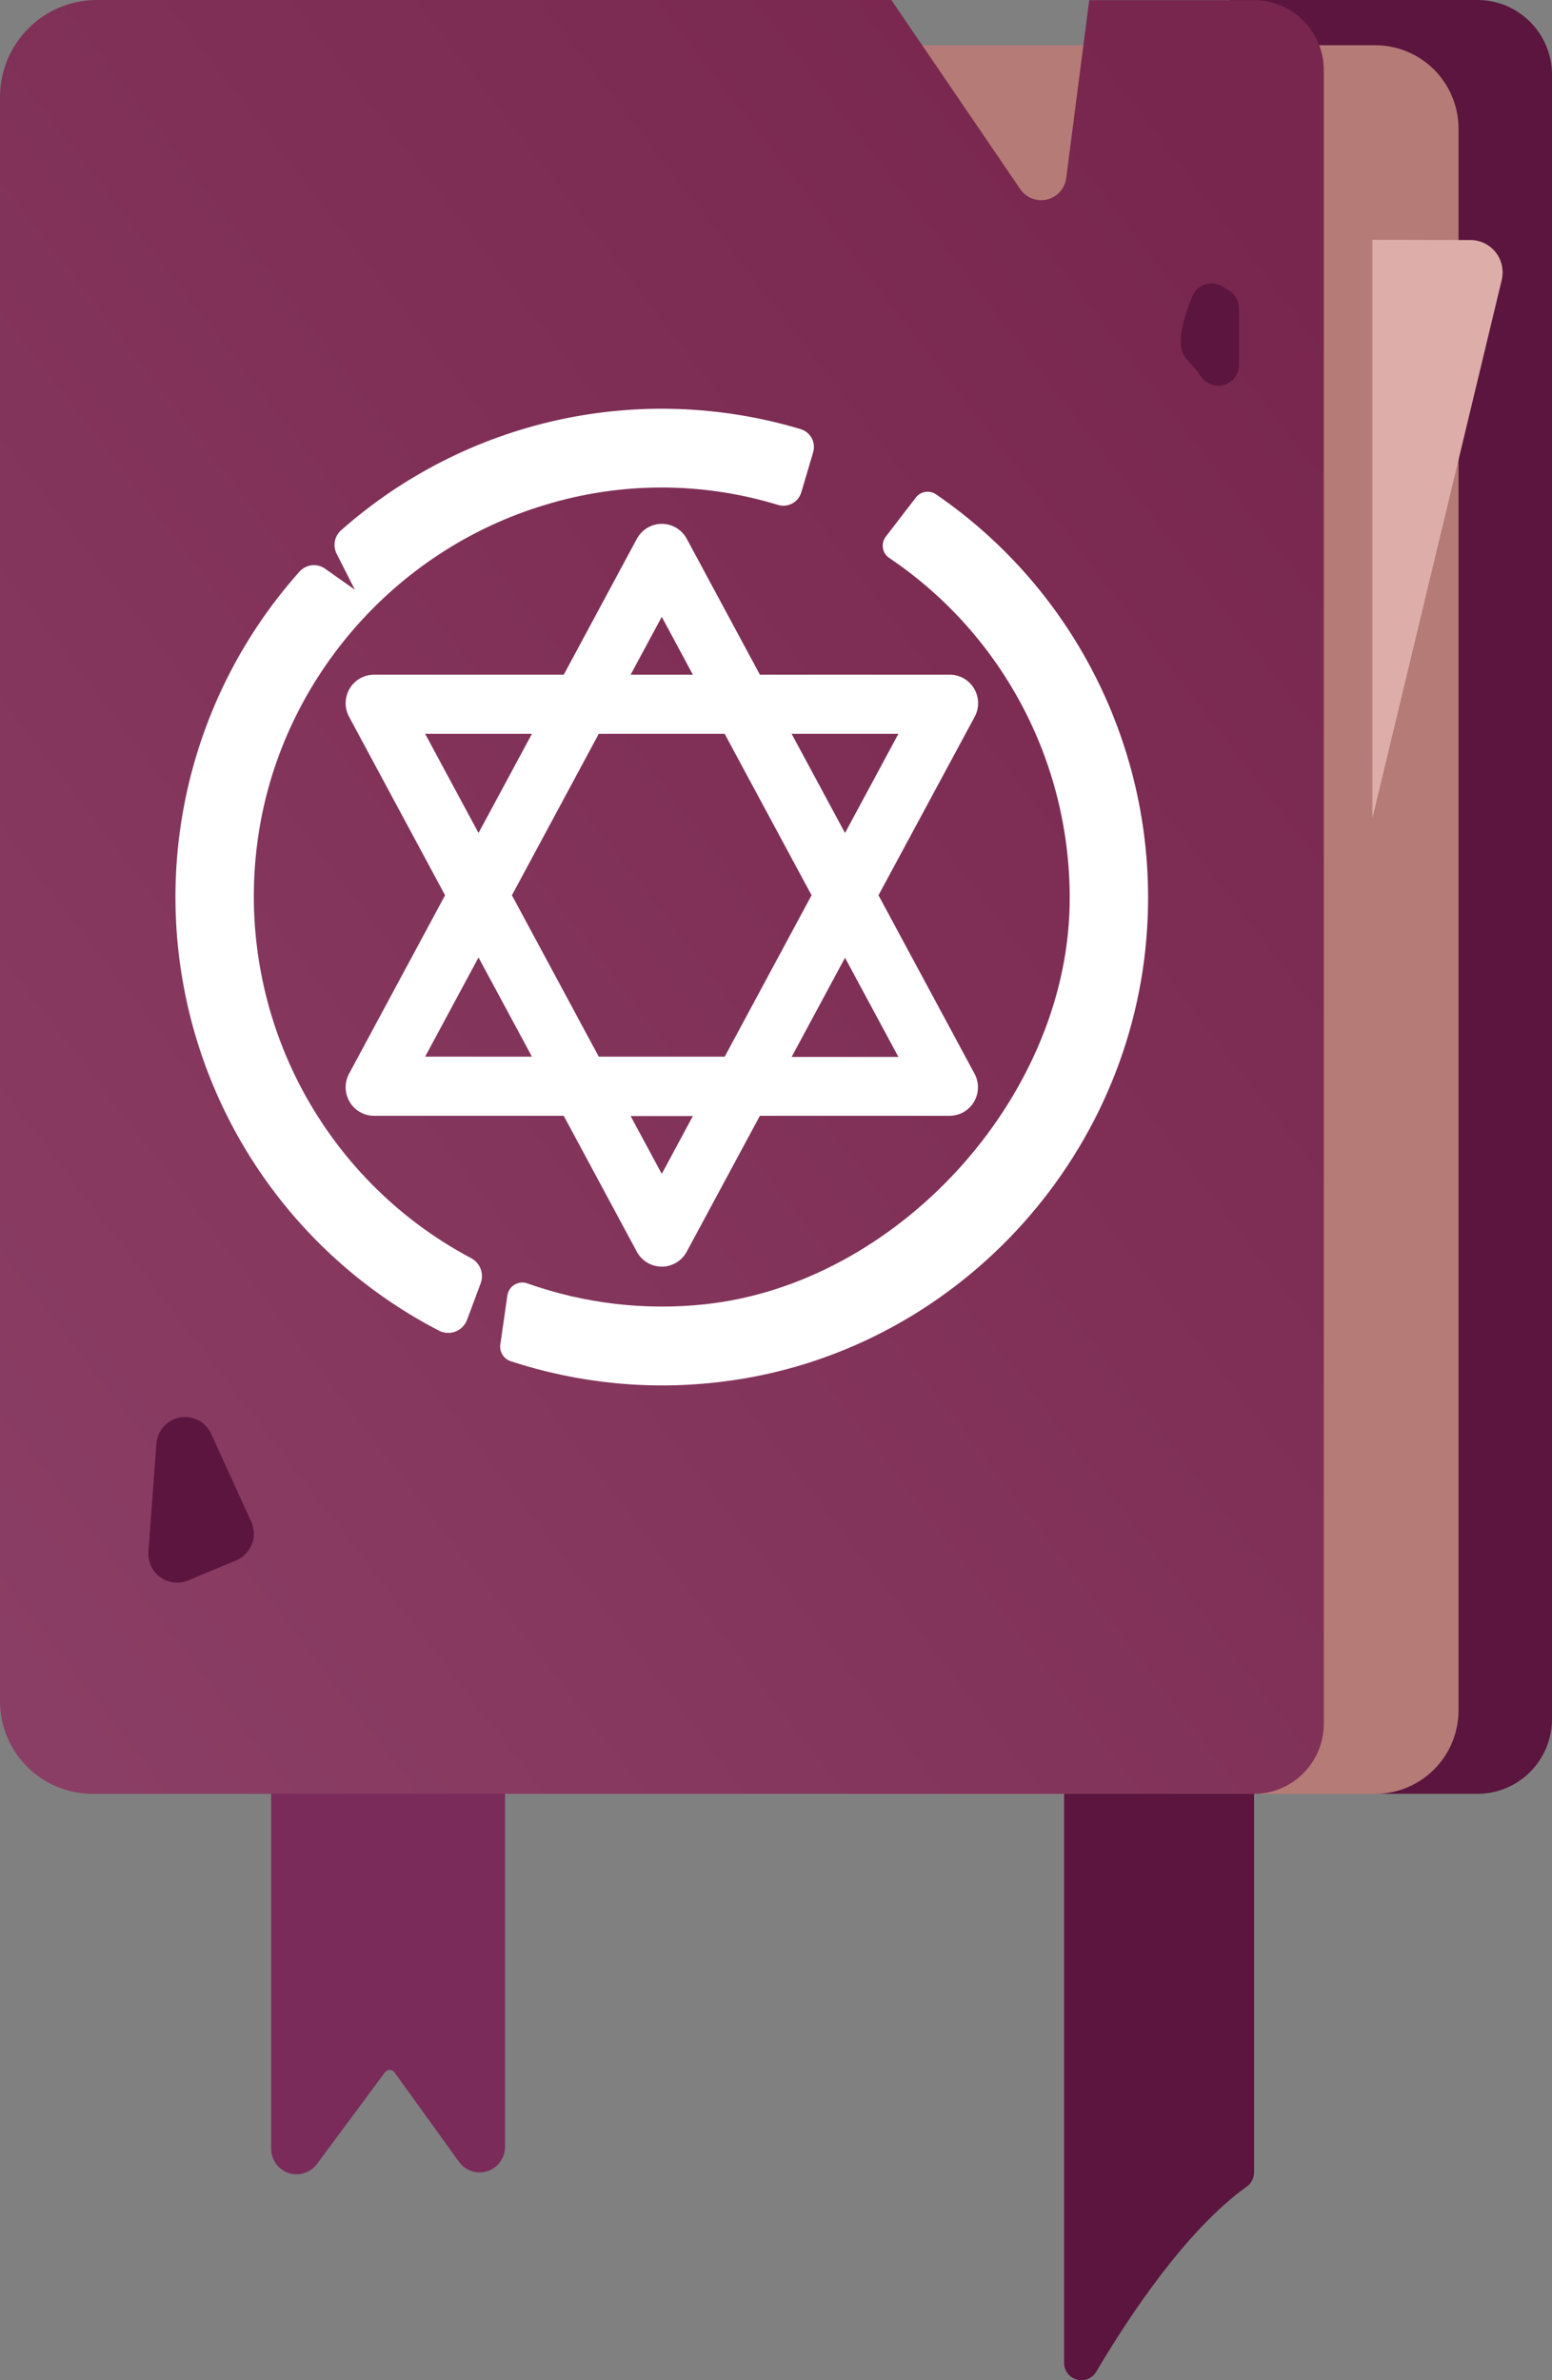 <svg width="60" height="92" viewBox="0 0 60 92" fill="none" xmlns="http://www.w3.org/2000/svg">
<rect x="0" y="0" width="60" height="92" fill="#808080" stroke="none"/>
<path d="M10.483 67.761V83.056C10.483 83.263 10.549 83.465 10.669 83.633C10.79 83.801 10.96 83.926 11.156 83.992C11.352 84.057 11.563 84.058 11.76 83.996C11.957 83.934 12.129 83.812 12.252 83.646L14.879 80.104C14.9 80.074 14.928 80.05 14.961 80.033C14.993 80.016 15.029 80.008 15.066 80.008C15.102 80.008 15.138 80.016 15.171 80.033C15.203 80.05 15.231 80.074 15.253 80.104L17.744 83.558C17.866 83.728 18.038 83.854 18.235 83.919C18.433 83.984 18.646 83.985 18.844 83.921C19.041 83.856 19.214 83.731 19.336 83.562C19.458 83.393 19.524 83.19 19.524 82.981V67.761H10.483Z" fill="#7A2B5A"/>
<path d="M41.138 67.761V91.324C41.136 91.472 41.184 91.616 41.273 91.734C41.362 91.852 41.487 91.937 41.629 91.976C41.771 92.015 41.922 92.006 42.058 91.951C42.195 91.895 42.309 91.795 42.383 91.668C43.691 89.457 45.878 86.182 48.197 84.517C48.284 84.456 48.356 84.375 48.405 84.281C48.455 84.187 48.481 84.082 48.481 83.975V67.761H41.138Z" fill="#5B153E"/>
<path d="M47.557 0H57.118C57.497 0 57.871 0.075 58.221 0.22C58.571 0.365 58.888 0.579 59.156 0.847C59.423 1.116 59.636 1.434 59.781 1.785C59.925 2.136 60 2.512 60 2.892V66.441C60 66.821 59.926 67.198 59.781 67.549C59.636 67.9 59.424 68.219 59.157 68.488C58.889 68.756 58.571 68.97 58.221 69.115C57.872 69.26 57.497 69.335 57.118 69.335H47.557V0Z" fill="#5B153E"/>
<path d="M32.545 1.749H53.167C53.59 1.748 54.008 1.832 54.399 1.994C54.79 2.156 55.145 2.394 55.444 2.694C55.743 2.994 55.98 3.35 56.142 3.742C56.304 4.134 56.387 4.554 56.387 4.978V66.104C56.387 66.529 56.304 66.949 56.142 67.341C55.981 67.734 55.743 68.09 55.444 68.39C55.145 68.69 54.79 68.928 54.399 69.09C54.008 69.253 53.59 69.336 53.167 69.336H32.545V1.749Z" fill="#B57B76"/>
<path d="M3.744 5.21331e-06H34.46L39.443 7.311C39.555 7.476 39.714 7.602 39.899 7.673C40.084 7.745 40.286 7.758 40.479 7.712C40.672 7.665 40.846 7.561 40.978 7.413C41.111 7.264 41.195 7.079 41.22 6.882L42.109 0.006H48.479C49.195 0.006 49.881 0.292 50.387 0.8C50.894 1.308 51.178 1.997 51.178 2.715V66.627C51.178 67.345 50.894 68.034 50.387 68.542C49.881 69.05 49.195 69.335 48.479 69.335H3.569C2.623 69.335 1.715 68.958 1.045 68.286C0.376 67.615 2.31297e-06 66.704 2.31297e-06 65.754V3.755C-0.001 3.261 0.096 2.773 0.284 2.317C0.472 1.861 0.748 1.447 1.095 1.098C1.443 0.749 1.856 0.472 2.31 0.284C2.765 0.096 3.252 -0.001 3.744 5.21331e-06Z" fill="url(#paint0_linear_25_925)"/>
<path d="M53.057 9.27V31.622L58.055 10.828C58.1 10.643 58.103 10.45 58.063 10.264C58.023 10.078 57.941 9.904 57.824 9.754C57.707 9.605 57.557 9.484 57.386 9.402C57.215 9.319 57.028 9.277 56.838 9.278L53.057 9.27Z" fill="#DDAEA9"/>
<path d="M33.962 34.604L37.682 27.703C37.773 27.535 37.818 27.347 37.814 27.156C37.809 26.966 37.756 26.78 37.659 26.616C37.562 26.452 37.424 26.317 37.259 26.222C37.093 26.128 36.907 26.078 36.717 26.078H29.377L26.551 20.827C26.458 20.652 26.318 20.506 26.148 20.404C25.978 20.302 25.784 20.248 25.586 20.248C25.388 20.248 25.194 20.302 25.024 20.404C24.854 20.506 24.714 20.652 24.62 20.827L21.795 26.078H14.459C14.269 26.078 14.083 26.128 13.918 26.222C13.752 26.317 13.614 26.452 13.517 26.616C13.42 26.78 13.367 26.966 13.363 27.156C13.358 27.347 13.404 27.535 13.494 27.703L17.206 34.604L13.494 41.503C13.404 41.671 13.358 41.859 13.363 42.05C13.367 42.24 13.42 42.426 13.517 42.59C13.614 42.754 13.752 42.889 13.918 42.984C14.083 43.078 14.269 43.128 14.459 43.128H21.793L24.618 48.379C24.712 48.554 24.852 48.7 25.021 48.802C25.192 48.904 25.386 48.958 25.584 48.958C25.782 48.958 25.976 48.904 26.146 48.802C26.316 48.7 26.456 48.554 26.549 48.379L29.377 43.128H36.711C36.901 43.128 37.087 43.078 37.252 42.984C37.417 42.889 37.555 42.754 37.653 42.59C37.75 42.426 37.803 42.24 37.807 42.05C37.812 41.859 37.766 41.671 37.676 41.503L33.962 34.604ZM34.732 28.364L32.668 32.197L30.604 28.364H34.732ZM31.375 34.604L28.017 40.842H23.148L19.791 34.604L23.148 28.364H28.015L31.375 34.604ZM25.584 23.842L26.786 26.078H24.38L25.584 23.842ZM16.436 28.364H20.564L18.5 32.197L16.436 28.364ZM16.436 40.842L18.5 37.008L20.564 40.842H16.436ZM25.584 45.374L24.38 43.138H26.786L25.584 45.374ZM32.668 37.019L34.732 40.853H30.604L32.668 37.019Z" fill="white"/>
<path d="M5.739 59.969L6.047 55.802C6.065 55.556 6.164 55.322 6.329 55.139C6.494 54.955 6.716 54.831 6.958 54.788C7.201 54.744 7.451 54.783 7.669 54.897C7.888 55.012 8.062 55.196 8.164 55.421L9.713 58.821C9.775 58.958 9.809 59.105 9.813 59.255C9.817 59.405 9.791 59.554 9.736 59.693C9.681 59.832 9.599 59.959 9.495 60.066C9.39 60.173 9.266 60.258 9.128 60.315L7.272 61.086C7.096 61.16 6.905 61.187 6.716 61.165C6.527 61.142 6.347 61.072 6.193 60.96C6.039 60.848 5.916 60.698 5.837 60.524C5.758 60.351 5.724 60.16 5.739 59.969Z" fill="#5B153E"/>
<path d="M47.27 11.079C47.172 11.016 47.062 10.975 46.946 10.959C46.831 10.944 46.714 10.953 46.603 10.988C46.492 11.022 46.39 11.08 46.303 11.158C46.217 11.236 46.149 11.332 46.103 11.439C45.765 12.246 45.404 13.408 45.875 13.881C46.081 14.097 46.272 14.328 46.446 14.571C46.545 14.71 46.685 14.814 46.847 14.867C47.008 14.921 47.183 14.921 47.344 14.868C47.506 14.816 47.647 14.713 47.747 14.574C47.846 14.436 47.9 14.269 47.898 14.098V11.919C47.899 11.783 47.865 11.65 47.8 11.532C47.736 11.413 47.642 11.312 47.529 11.239L47.27 11.079Z" fill="#5B153E"/>
<path d="M9.96 32.484C10.791 26.385 15.205 21.272 21.081 19.513C24.01 18.62 27.137 18.62 30.067 19.513C30.158 19.542 30.254 19.553 30.349 19.544C30.444 19.536 30.537 19.509 30.621 19.464C30.706 19.419 30.781 19.359 30.842 19.285C30.903 19.211 30.948 19.126 30.976 19.034L31.435 17.486C31.49 17.305 31.472 17.108 31.384 16.941C31.295 16.773 31.144 16.647 30.964 16.59C27.913 15.673 24.68 15.55 21.569 16.234C18.458 16.918 15.572 18.386 13.183 20.499C13.058 20.611 12.975 20.761 12.944 20.926C12.915 21.09 12.94 21.261 13.017 21.409L13.72 22.795L12.572 21.984C12.423 21.878 12.24 21.83 12.058 21.849C11.877 21.868 11.708 21.953 11.584 22.089C9.666 24.234 8.263 26.793 7.485 29.568C6.707 32.343 6.573 35.26 7.095 38.095C7.616 40.93 8.778 43.607 10.493 45.92C12.207 48.233 14.427 50.121 16.982 51.438C17.08 51.487 17.187 51.514 17.296 51.519C17.405 51.524 17.514 51.505 17.616 51.465C17.717 51.424 17.809 51.362 17.885 51.284C17.961 51.205 18.02 51.112 18.058 51.009L18.585 49.596C18.651 49.416 18.648 49.218 18.579 49.04C18.509 48.861 18.377 48.715 18.207 48.627C15.348 47.11 13.024 44.748 11.548 41.86C10.073 38.972 9.519 35.698 9.96 32.484Z" fill="white"/>
<path d="M35.413 19.223L34.246 20.74C34.197 20.802 34.162 20.875 34.142 20.952C34.123 21.029 34.12 21.109 34.133 21.188C34.147 21.266 34.176 21.341 34.22 21.407C34.263 21.473 34.32 21.53 34.387 21.573C36.578 23.049 38.364 25.055 39.581 27.405C40.798 29.755 41.406 32.375 41.351 35.023C41.189 42.507 34.663 49.624 27.244 50.414C24.929 50.661 22.588 50.386 20.393 49.608C20.312 49.578 20.225 49.566 20.139 49.574C20.053 49.581 19.97 49.608 19.895 49.653C19.821 49.697 19.757 49.757 19.709 49.829C19.661 49.901 19.629 49.982 19.616 50.068L19.342 51.968C19.323 52.104 19.351 52.243 19.422 52.36C19.493 52.477 19.603 52.565 19.733 52.61C22.378 53.48 25.184 53.751 27.946 53.402C36.837 52.302 43.811 44.828 44.349 35.856C44.551 32.593 43.904 29.333 42.472 26.396C41.041 23.459 38.872 20.946 36.181 19.104C36.061 19.023 35.916 18.991 35.773 19.013C35.631 19.035 35.502 19.11 35.413 19.223Z" fill="white"/>
<defs>
<linearGradient id="paint0_linear_25_925" x1="53.941" y1="12.929" x2="-28.89" y2="76.757" gradientUnits="userSpaceOnUse">
<stop offset="0.01" stop-color="#78264D"/>
<stop offset="1" stop-color="#93486F"/>
</linearGradient>
</defs>
</svg>
